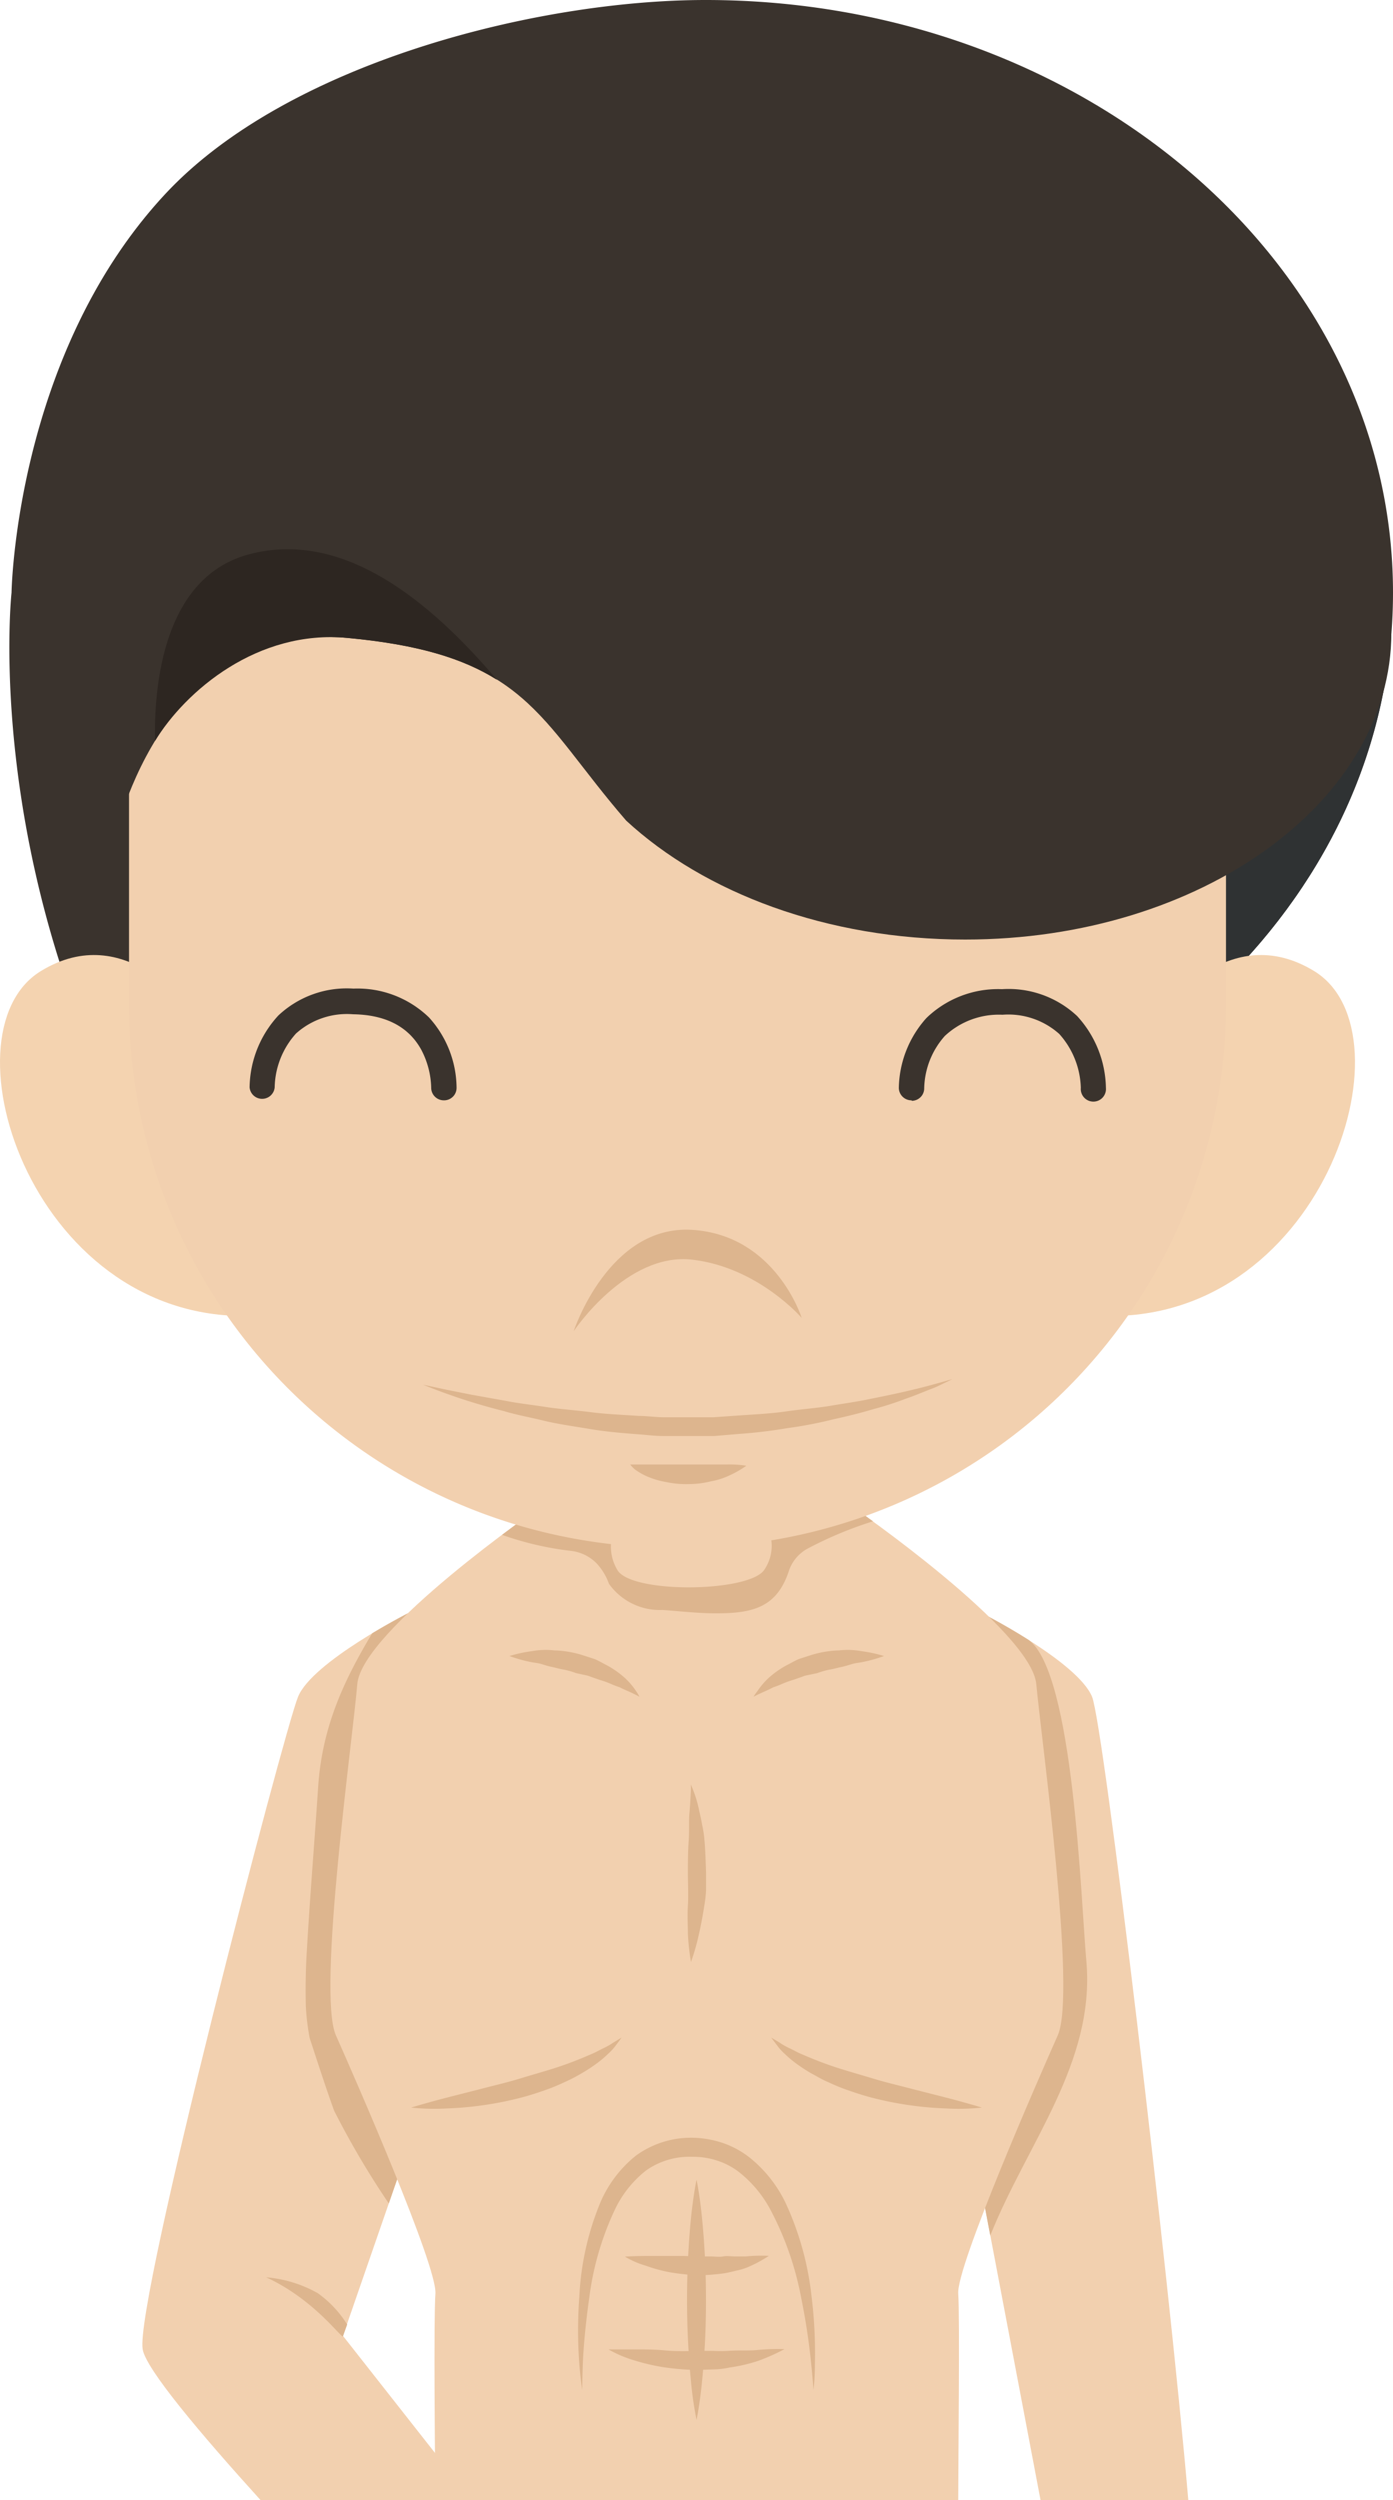 <svg xmlns="http://www.w3.org/2000/svg" viewBox="0 0 144.89 260"><defs><style>.cls-1{fill:#f2d0af;}.cls-2{fill:#ddb58e;}.cls-3{fill:#3a332d;}.cls-4{fill:#2f3233;}.cls-5{fill:#f4d3b0;}.cls-6{fill:#2d2621;}</style></defs><title>资源 270</title><g id="图层_2" data-name="图层 2"><g id="Layer_1" data-name="Layer 1"><path class="cls-1" d="M113.59,176.46c-1.49-3.63-11.43-8.68-11.43-8.68l-3.58.93,1.65,49.15,8,42.14H123.6C121.53,236,114.79,179.4,113.59,176.46Z"/><path class="cls-2" d="M113,204c-.58-6.42-1.31-30-6-33.45-2.54-1.61-4.83-2.77-4.83-2.77l-3.58.93,1.65,49.15L103,232.49C106.84,222.87,113.91,214.55,113,204Z"/><path class="cls-1" d="M46,168.71l-3.58-.93s-9.94,5.05-11.42,8.68-17,63-16.16,67.86c.34,2.05,5.92,8.68,12.26,15.68h22L35.67,242.92l8.68-25.06Z"/><path class="cls-2" d="M31.81,208.62a24.24,24.24,0,0,0,.4,3.33c.82,2.5,1.64,5.05,2.54,7.55a88.06,88.06,0,0,0,5.69,9.65l3.91-11.29L46,168.71l-3.58-.93s-1.65.84-3.71,2.08c-3,5-5.21,9.78-5.62,16-.39,5.87-.88,11.75-1.21,17.62-.09,1.72-.11,3.41-.07,5.09C31.8,208.58,31.81,208.6,31.81,208.62Z"/><path class="cls-2" d="M33.05,238.48a13.16,13.16,0,0,0-5.37-1.65c5.1,2.34,7.94,6.52,8,6.12l0,0,.43-1.21A11.36,11.36,0,0,0,33.05,238.48Z"/><path class="cls-1" d="M88.73,156.75H56.16s-18.55,12.82-19,18.41-4.2,32.06-2.22,36.51,10.55,24,10.35,26.86c-.19,2.46-.05,17.6,0,21.47H99.67c0-3.87.17-19,0-21.47-.21-2.83,8.37-22.41,10.35-26.86s-1.73-30.92-2.23-36.51S88.73,156.75,88.73,156.75Z"/><path class="cls-2" d="M59.34,161.28a4.43,4.43,0,0,1,2.74,1.33,6.16,6.16,0,0,1,1.26,2.1,6.49,6.49,0,0,0,5.58,2.72c1.86.13,3.75.36,5.63.35,3.88,0,6.31-.69,7.53-4.49A4.13,4.13,0,0,1,84,161.05a40.31,40.31,0,0,1,6.8-2.84c-1.24-.9-2-1.46-2-1.46H56.16s-1.64,1.14-3.94,2.87A32.52,32.52,0,0,0,59.34,161.28Z"/><path class="cls-2" d="M42.76,219.18s1.44-.44,3.57-1l3.62-.92c1.31-.35,2.73-.67,4.1-1.09s2.76-.8,4-1.21,2.43-.89,3.41-1.32c.51-.2.92-.46,1.32-.64a7.24,7.24,0,0,0,1-.57l.87-.53s-.2.3-.61.83a5.7,5.7,0,0,1-.81.88,10.6,10.6,0,0,1-1.19,1,16.25,16.25,0,0,1-1.53,1,18.21,18.21,0,0,1-1.82.94,20.28,20.28,0,0,1-2,.82c-.69.24-1.41.48-2.13.68a35.73,35.73,0,0,1-8.09,1.22A22.76,22.76,0,0,1,42.76,219.18Z"/><path class="cls-2" d="M66.51,176.46a5.86,5.86,0,0,0-.58-.3c-.34-.19-.9-.39-1.48-.69a10.62,10.62,0,0,1-1-.39,10.28,10.28,0,0,0-1.11-.39c-.38-.14-.78-.26-1.17-.42L59.93,174a9.21,9.21,0,0,0-1.24-.36c-.42-.06-.83-.19-1.23-.27s-.79-.21-1.16-.32-.73-.13-1.07-.2a15.07,15.07,0,0,1-2.24-.63,14.14,14.14,0,0,1,2.3-.5,8,8,0,0,1,2.42-.08c.44,0,.91.06,1.37.13a11.61,11.61,0,0,1,1.39.32l1.36.44c.44.18.85.43,1.25.63a9.67,9.67,0,0,1,2,1.42,7.49,7.49,0,0,1,1.12,1.35A3.33,3.33,0,0,1,66.51,176.46Z"/><path class="cls-2" d="M102.13,219.18s-1.44-.44-3.57-1l-3.62-.92c-1.31-.35-2.72-.67-4.1-1.09s-2.76-.8-4-1.21-2.43-.89-3.42-1.32c-.5-.2-.91-.46-1.32-.64a7.07,7.07,0,0,1-1-.57l-.88-.53s.21.3.62.83a5.59,5.59,0,0,0,.8.88,11.58,11.58,0,0,0,1.19,1,17.66,17.66,0,0,0,1.53,1c.58.3,1.17.68,1.82.94a20.28,20.28,0,0,0,2,.82c.7.24,1.41.48,2.13.68a35.73,35.73,0,0,0,8.1,1.22A22.58,22.58,0,0,0,102.13,219.18Z"/><path class="cls-2" d="M78.38,176.46s.22-.13.59-.3.89-.39,1.47-.69a9.77,9.77,0,0,0,1-.39,10.1,10.1,0,0,1,1.1-.39c.38-.14.78-.26,1.17-.42L85,174a9.21,9.21,0,0,1,1.24-.36c.43-.06.84-.19,1.24-.27s.78-.21,1.16-.32.73-.13,1.06-.2a15.47,15.47,0,0,0,2.25-.63,14.46,14.46,0,0,0-2.31-.5,8,8,0,0,0-2.42-.08c-.44,0-.91.06-1.37.13a11.61,11.61,0,0,0-1.39.32l-1.36.44c-.43.18-.84.43-1.24.63a9.49,9.49,0,0,0-2,1.42,7.94,7.94,0,0,0-1.12,1.35A3.33,3.33,0,0,0,78.38,176.46Z"/><path class="cls-2" d="M71.85,185.57a13,13,0,0,1,.89,2.81c.1.43.21.89.29,1.4a10.75,10.75,0,0,1,.24,1.57c.1,1.09.13,2.27.17,3.44,0,.58,0,1.17,0,1.75a13.08,13.08,0,0,1-.19,1.68c-.17,1.09-.36,2.1-.57,3a22.91,22.91,0,0,1-.81,2.82,23.77,23.77,0,0,1-.32-2.93c0-.87-.07-1.87,0-2.94s0-2.21,0-3.34,0-2.28.08-3.35,0-2.06.08-2.93.11-1.61.14-2.12S71.85,185.57,71.85,185.57Z"/><path class="cls-2" d="M60.56,248.53s-.17-1-.3-2.65a47,47,0,0,1,0-7.07,29.13,29.13,0,0,1,2.24-9.89,12.63,12.63,0,0,1,3.64-4.74,9.74,9.74,0,0,1,6-1.86,10.43,10.43,0,0,1,3.1.56A9.56,9.56,0,0,1,78,224.4a13.58,13.58,0,0,1,3.69,4.65,31.06,31.06,0,0,1,2.72,9.75,48.33,48.33,0,0,1,.35,7.06c0,1.7-.15,2.67-.15,2.67s-.06-1-.23-2.65A68.42,68.42,0,0,0,83.34,239a32.27,32.27,0,0,0-3.16-9.11,12.45,12.45,0,0,0-3.31-4,7.42,7.42,0,0,0-2.26-1.19A8,8,0,0,0,72,224.3a7.83,7.83,0,0,0-4.8,1.42,11.4,11.4,0,0,0-3.21,4,30.46,30.46,0,0,0-2.7,9.24c-.4,2.84-.61,5.25-.67,6.94S60.56,248.53,60.56,248.53Z"/><path class="cls-2" d="M72.45,226.68s.33,1.56.56,3.9a85.34,85.34,0,0,1,.42,8.59,82.48,82.48,0,0,1-.42,8.59c-.23,2.34-.56,3.9-.56,3.9a37.42,37.42,0,0,1-.57-3.9,88.05,88.05,0,0,1,0-17.18C72.12,228.24,72.45,226.68,72.45,226.68Z"/><path class="cls-2" d="M65,234.68s1-.07,2.42-.07c.71,0,1.53,0,2.4,0,.43,0,.88,0,1.33,0l1.37.05h1.37c.44,0,.9.08,1.32,0s.84,0,1.23,0,.79,0,1.13,0a16.42,16.42,0,0,1,2.4-.06,13.61,13.61,0,0,1-2.17,1.17,6.59,6.59,0,0,1-1.14.35c-.42.1-.85.21-1.31.29a20.54,20.54,0,0,1-2.88.21,25.15,25.15,0,0,1-2.84-.32,15.67,15.67,0,0,1-2.41-.66A9.33,9.33,0,0,1,65,234.68Z"/><path class="cls-2" d="M63.29,244.33s1.2,0,2.93,0c.86,0,1.87,0,2.92.1s2.2.09,3.32.05h1.68a14.68,14.68,0,0,0,1.63,0c1-.08,2.06,0,2.91-.08a22.63,22.63,0,0,1,2.92-.1,21.32,21.32,0,0,1-2.71,1.21,16.66,16.66,0,0,1-3,.7,8,8,0,0,1-1.71.2l-1.77.06a27.48,27.48,0,0,1-3.47-.3,22.48,22.48,0,0,1-3-.71A12.65,12.65,0,0,1,63.29,244.33Z"/><path class="cls-3" d="M73.39,0C55.89,0,29.83,6.54,17.14,20.23,1.57,37,1.2,61.63,1.2,61.63S-1.2,83.55,9.62,109.4H25.88v-1.73a78,78,0,0,0,47.51,15.59c39.49,0,71.5-27.6,71.5-61.63S112.88,0,73.39,0Z"/><path class="cls-4" d="M120.37,108.07C133.17,98.44,142,85,144.26,69.7,124.75,71.46,116.07,90.55,120.37,108.07Z"/><path class="cls-5" d="M19.88,105.19S13.16,95.52,4.23,101c-10.6,6.51-.64,37.26,22.74,35.81Z"/><path class="cls-5" d="M121.06,105.19s6.71-9.67,15.65-4.19c10.59,6.51.64,37.26-22.75,35.81Z"/><path class="cls-1" d="M13.42,65.76v38.7a56.49,56.49,0,0,0,50.13,56.12,4.7,4.7,0,0,0,.72,2.78c1.64,2.35,13.29,2.23,15.15,0a4.42,4.42,0,0,0,.81-3.17,56.5,56.5,0,0,0,47.29-55.73V65.76Z"/><path class="cls-3" d="M46.14,114.43h0a1.31,1.31,0,0,1-1.29-1.33,8.92,8.92,0,0,0-1-3.87c-1.31-2.44-3.71-3.7-7.13-3.75a7.92,7.92,0,0,0-5.93,2,8.62,8.62,0,0,0-2.22,5.6,1.31,1.31,0,0,1-2.61,0,11.25,11.25,0,0,1,3-7.48,10.39,10.39,0,0,1,7.8-2.79,10.7,10.7,0,0,1,7.86,3,11,11,0,0,1,2.87,7.28A1.3,1.3,0,0,1,46.14,114.43Z"/><path class="cls-3" d="M94.8,114.43a1.31,1.31,0,0,1-1.31-1.28,11.14,11.14,0,0,1,2.87-7.28,10.72,10.72,0,0,1,7.86-3,10.43,10.43,0,0,1,7.81,2.79,11.31,11.31,0,0,1,3,7.48,1.31,1.31,0,1,1-2.61,0,8.74,8.74,0,0,0-2.24-5.61,7.94,7.94,0,0,0-5.91-2,8.22,8.22,0,0,0-6,2.21,8.44,8.44,0,0,0-2.14,5.41,1.3,1.3,0,0,1-1.28,1.33Z"/><path class="cls-2" d="M83.39,137.06S80.7,128.45,72,127.9s-12.33,10.54-12.33,10.54S65.15,130.21,72,131,83.39,137.06,83.39,137.06Z"/><path class="cls-2" d="M44,144l2.36.51,2.71.54,3.52.63c1.28.26,2.7.41,4.18.64s3.05.33,4.67.54,3.29.27,5,.39c.85,0,1.71.13,2.57.14l2.59,0H74.2l2.57-.18c1.73-.12,3.42-.2,5-.43s3.17-.34,4.65-.59,2.87-.44,4.15-.72c2.56-.5,4.7-1,6.17-1.4s2.32-.65,2.32-.65l-.56.28c-.38.17-.91.47-1.63.74s-1.58.65-2.6,1a33.32,33.32,0,0,1-3.44,1.11c-1.27.38-2.66.73-4.14,1.05a42.48,42.48,0,0,1-4.72.91c-1.65.28-3.34.49-5.06.61l-2.62.22-2.67,0H69c-.89,0-1.76-.12-2.63-.18-1.74-.13-3.45-.28-5.09-.56s-3.23-.49-4.7-.85-2.89-.61-4.16-1A62,62,0,0,1,44,144Z"/><path class="cls-2" d="M65.55,152.3s.83,0,2,0c.57,0,1.2,0,1.89,0s1.41,0,2.13,0,1.46,0,2.15,0,1.34,0,1.91,0a11.27,11.27,0,0,1,2,.13,10.26,10.26,0,0,1-1.74,1,7.5,7.5,0,0,1-1.94.62,9.61,9.61,0,0,1-2.31.29,10,10,0,0,1-2.34-.21,8.73,8.73,0,0,1-2-.59,6.59,6.59,0,0,1-1.28-.74A3.23,3.23,0,0,1,65.55,152.3Z"/><path class="cls-3" d="M74.43,44,11.72,45.85V88.07s4.5-23.59,24.41-21.73c18.69,1.74,19.79,8.37,29,19,8.14,7.52,20.9,12.37,35.26,12.37,24.57,0,44.33-14.41,44.33-31.91S74.43,44,74.43,44Z"/><path class="cls-6" d="M25.89,57.65c-8.26,2.2-9.9,12.12-9.77,19.41,3.22-5.25,10.68-11.59,20-10.72,7.45.69,12.08,2.17,15.57,4.36C44.88,62.68,35.79,55,25.89,57.65Z"/></g></g></svg>
